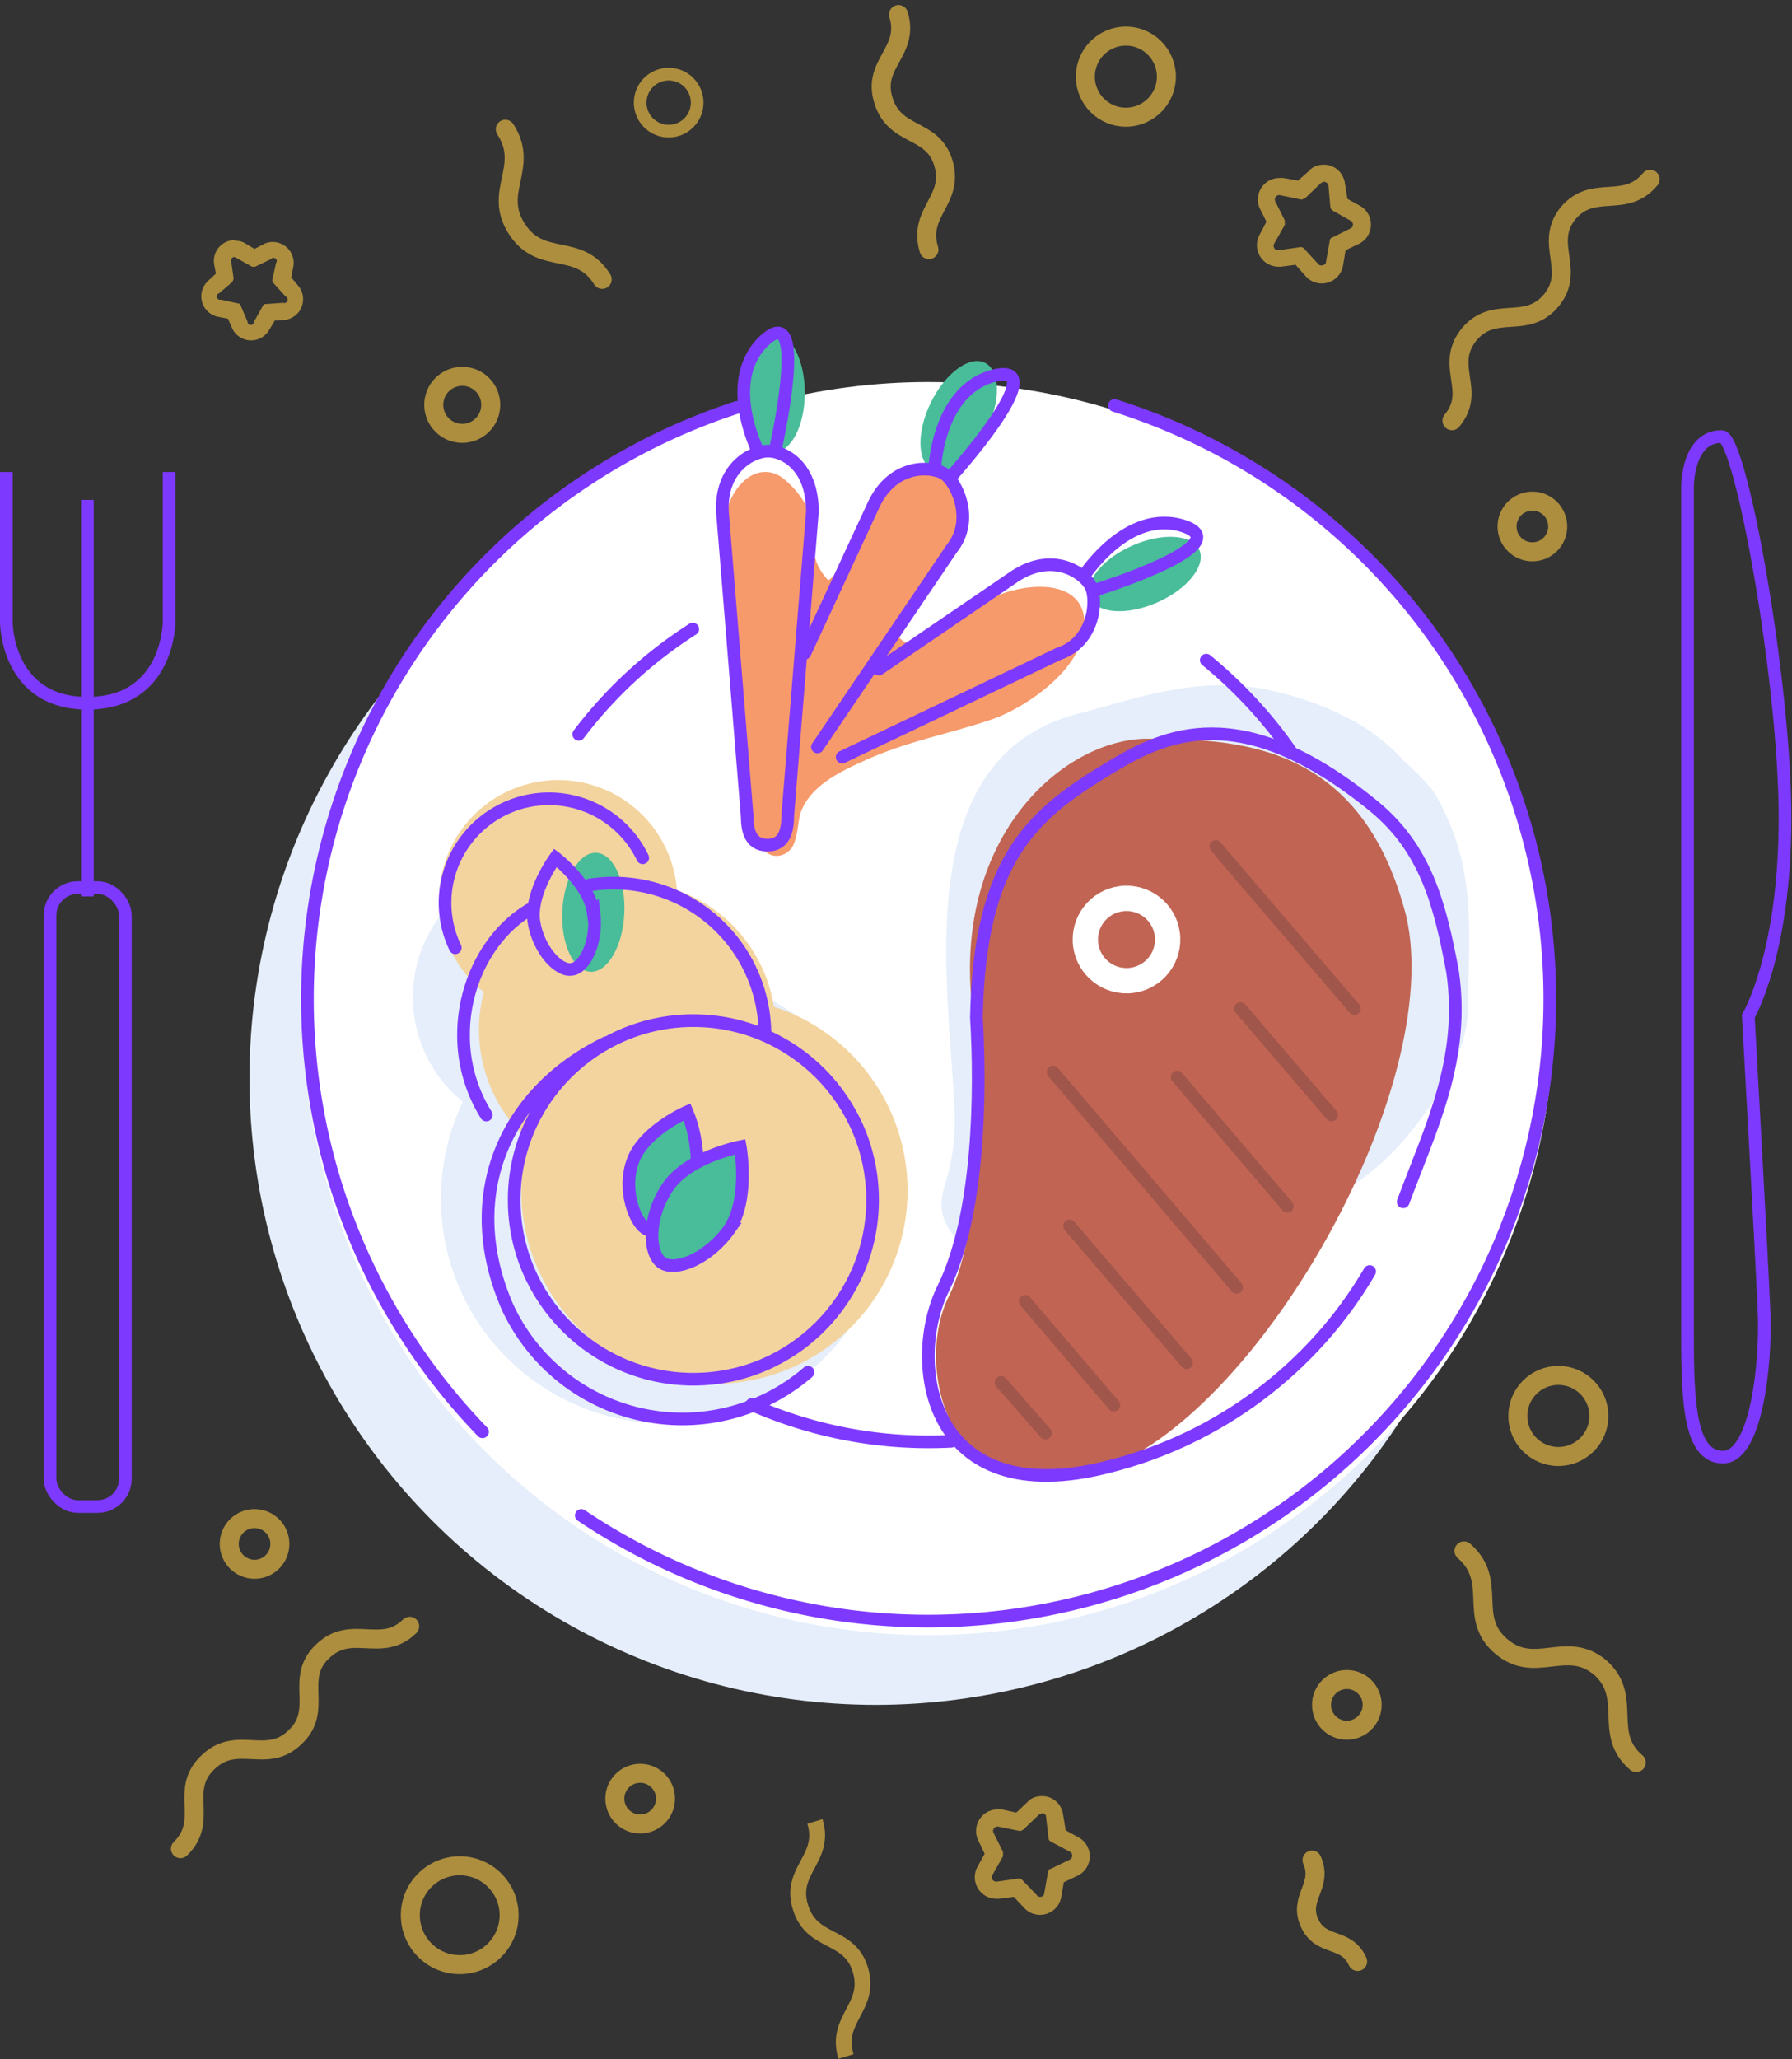 <svg xmlns="http://www.w3.org/2000/svg" width="283" height="325" viewBox="0 0 283 325"><rect x="0" y="0" width="283" height="325" fill="#333333" stroke="none"/><g transform="translate(.4 2)" fill="none" fill-rule="evenodd"><circle fill="#E5EEFA" fill-rule="nonzero" cx="137.9" cy="168.2" r="98.9"></circle><circle fill="#FFF" fill-rule="nonzero" cx="146.2" cy="157.2" r="98.9"></circle><path d="M107.5 151.8h-.6a21.2 21.2 0 1 0-34.2 20.1 35.5 35.5 0 1 0 34.8-20.1z" fill="#E5EEFA" fill-rule="nonzero"></path><path d="M114.1 80.6c-.5 12 .5 24 2.7 35.8.6 3.4.2 16.5 5.4 16.7a3 3 0 0 0 2.8-2c.6-1.5.6-3.2 1-4.7 1.5-4.5 6.7-6.8 10.7-8.6 6.3-2.8 12.9-4 19.4-6.2 5.9-2 15.6-8.8 14.7-16.1-.8-6.7-11-5.5-16-2.3a58.6 58.6 0 0 1-7.5 4.8c-1.7.8-3.9 2.7-5.6.7-1.8-2 .5-4 1.5-5.8 2-3.3 6.8-8.3 7.5-12.3 1-4.7-1.3-8.9-6.7-7.6-3.2.7-7 5.4-8.4 8.5-1.3 3-2.5 6.2-5.2 8.1-3.7-4-1.5-6.8-3.5-11.8-1-1.8-2.3-3.3-3.9-4.5-4.5-2.9-8.8 2.6-8.9 7.3z" fill="#F48046" fill-rule="nonzero" opacity=".8"></path><ellipse fill="#49BC99" fill-rule="nonzero" cx="121.8" cy="60" rx="4.9" ry="9.4"></ellipse><ellipse fill="#49BC99" fill-rule="nonzero" transform="rotate(-63.9 151 63.7)" cx="151" cy="63.7" rx="9.4" ry="4.9"></ellipse><ellipse fill="#49BC99" fill-rule="nonzero" transform="rotate(-23.8 180.4 88.6)" cx="180.4" cy="88.6" rx="9.4" ry="4.9"></ellipse><path d="M121.8 156.8a23.4 23.4 0 0 0-15.3-18.3A18.8 18.8 0 1 0 76 154.6c-2.2 8.5.5 17.5 7 23.3a30.5 30.5 0 1 0 38.8-21z" fill="#F3D49E" fill-rule="nonzero"></path><ellipse fill="#49BC99" fill-rule="nonzero" transform="rotate(-87.1 93.3 142)" cx="93.3" cy="142" rx="9.4" ry="4.9"></ellipse><path d="M219.7 179.7C206 194 180.5 196.5 162 196.5a22 22 0 0 1-8.3-1.1 8.3 8.3 0 0 1-5.3-6c-.5-2.6.8-5.1 1.3-7.7.6-3 .8-6.1.6-9.2-.9-19.7-7.1-54.8 19.4-61.8 10.2-2.7 18.5-5.8 29.2-4 4.5.9 9 2.3 13.1 4.4 3.5 1.7 6.7 4.1 9.3 7 1.7 1.5 3.2 3 4.6 4.7 1.1 1.8 2 3.6 2.8 5.6 3.9 9.4 2.8 19 2.7 28.9 0 7.7-6.6 17-11.7 22.4z" fill="#E5EEFA" fill-rule="nonzero"></path><path d="M75.8 224A98.2 98.2 0 0 1 116 62.3M175.6 62a98.2 98.2 0 1 1-84.2 175.2M203.3 116.4c-3.7-5.3-8.2-10.1-13.2-14.2M118.3 219.7a69.3 69.3 0 0 0 31.5 5.8M109 97.3c-6.9 4.4-13 10-18 16.6" stroke="rgb(126, 57, 255)" stroke-width="2" stroke-linecap="round"></path><path d="M221.7 142.7c-7.1-27.9-27.1-28-41.3-28.1-13.5.4-30.5 16.1-27.2 43 .7 11.8 2 33.5-3.8 45.1-5.8 11.7.7 36.4 25.3 26.9 24.5-9.6 53-60.3 47-86.9z" fill="#C16453" fill-rule="nonzero"></path><path d="M215.9 198.7c-9 15.4-24 26.5-41.2 30.8-28.6 7.4-31.9-16.6-26.1-28.2 5.7-11.7 5.9-30.9 5.2-42.7.5-25.4 9.1-32.2 21.2-39.5 8.3-5 20.4-11.1 41.5 6.1 8.2 6.7 10.5 15.4 12.5 26.2 2 13.8-3.4 24.5-7.8 36.3" stroke="rgb(126, 57, 255)" stroke-width="2" stroke-linecap="round"></path><path stroke="#714140" stroke-width="2" opacity=".4" stroke-linecap="round" d="M191.6 131.6l3.9 4.6 18 21M195.5 157.2l14.4 16.8M185.5 168l17.4 20.4M165.9 167.2l29 34M168.5 191.5l18.5 21.6M161.5 203.4l14 16.4M157.7 216.2l7 8"></path><circle stroke="#FFF" stroke-width="4" stroke-linecap="round" transform="rotate(-1.9 177.5 146.3)" cx="177.5" cy="146.3" r="6.5"></circle><path d="M120.8 131.4c-2.5 0-3.2-2-3.2-4.5l-3.9-48c-.4-7.1 4.7-9.7 7.2-9.7 2.4 0 7 2.2 7 9.6l-3.9 48c0 2.6-.7 4.6-3.2 4.6z" stroke="rgb(126, 57, 255)" stroke-width="2" stroke-linecap="round"></path><path d="M119.4 69.4s-6-11.6 1.2-17.9c6.7-5.8 1.5 17.2 1.5 17.2M126.7 101.1l10.9-23.5c3-6.3 8.8-6.1 11-4.9 2 1.2 5 7.3 1.3 11.9l-21.2 31.3" stroke="rgb(126, 57, 255)" stroke-width="2" stroke-linecap="round"></path><path d="M147.2 72.2s.4-13 9.8-15c8.7-1.7-7 15.8-7 15.8M138.4 103.6L159.8 89c5.9-3.9 10.7-.8 12 1.4 1.2 2.1.7 8.9-5 10.8l-34.2 16.3" stroke="rgb(126, 57, 255)" stroke-width="2" stroke-linecap="round"></path><path d="M170.7 89s7-11 16-7.9c8.5 3-14 10-14 10" stroke="rgb(126, 57, 255)" stroke-width="2" stroke-linecap="round"></path><circle stroke="rgb(126, 57, 255)" stroke-width="2" stroke-linecap="round" cx="109.1" cy="187.4" r="28.3"></circle><path d="M127.2 214.6a30.4 30.4 0 0 1-47.5-10.4c-7.8-18 .2-34.2 15.6-41.6M92.7 137.7a23.9 23.9 0 0 1 27.7 23.6M76.4 174a23.7 23.7 0 0 1-3.6-12.7c0-7.9 3.9-15.8 10.4-19.7M71.5 147.6a16.4 16.4 0 0 1 29.6-14.2" stroke="rgb(126, 57, 255)" stroke-width="2" stroke-linecap="round"></path><path d="M101.9 192.1c-2-.8-4.1-6.4-2.3-11 1.8-4.7 8.5-7.6 8.5-7.6 1 2.4 1.5 5 1.6 7.6" stroke="rgb(126, 57, 255)" stroke-width="2" fill="#49BC99" fill-rule="nonzero" stroke-linecap="round"></path><path d="M114.8 192c-3.3 4.7-8.6 6.8-10.7 5.3-2.1-1.5-2.3-7.2 1-12 3.2-4.7 11.4-6.3 11.4-6.3s1.5 8.2-1.7 13z" stroke="rgb(126, 57, 255)" stroke-width="2" fill="#49BC99" fill-rule="nonzero" stroke-linecap="round"></path><path d="M93.4 142c.6 4.7-1.5 8.8-3.5 9-2 .4-5.3-3-6-7.6-.6-4.6 3.4-10 3.4-10s5.4 4.1 6 8.7z" stroke="rgb(126, 57, 255)" stroke-width="2" stroke-linecap="round"></path><path d="M.6 72.5v23.7S.6 109 13.4 109c12.9 0 12.9-12.8 12.9-12.8V72.5M13.4 76.9v62.6" stroke="rgb(126, 57, 255)" stroke-width="2"></path><rect stroke="rgb(126, 57, 255)" stroke-width="2" x="7.5" y="138.1" width="11.9" height="97.7" rx="4.4"></rect><path d="M266.1 75v134c0 10.5.4 19 5.6 19 5.3 0 6.8-14.9 6.5-22.6-.3-7.8-2.5-47-2.5-47s5.8-9.7 5.8-31.3-7-60.2-10-60.2c-5.5 0-5.4 8-5.4 8z" stroke="rgb(126, 57, 255)" stroke-width="2"></path><path d="M260.2 26.3c-4 4.8-9 .6-13 5.4-3.8 4.8 1.3 8.9-2.6 13.7-4 4.8-9 .6-13 5.4-4 5 1.3 8.8-2.7 13.6M258 276.2c-5.4-4.6-.4-10.3-5.7-15-5.4-4.5-10.3 1.3-15.7-3.4-5.3-4.6-.3-10.2-5.8-15M64.3 254.7c-4.5 4.4-9.2-.5-13.8 4-4.5 4.3.3 9.2-4.3 13.5-4.5 4.4-9.2-.5-13.8 4-4.6 4.4.3 9.1-4.3 13.6M146.3 37.4c-1.8-6 4-7.7 2.3-13.6-1.7-5.8-7.7-4-9.5-10-1.8-5.8 4.2-7.6 2.4-13.5M79.4 18.4c3.9 6-2 9.8 1.8 15.7 3.8 6 9.8 2 13.5 8M206.8 291.6c1.8 4.1-2.2 5.9-.4 9.9 1.8 4 5.8 2.1 7.6 6.1" stroke="#FFCB47" stroke-width="3" opacity=".6" stroke-linecap="round" stroke-linejoin="round"></path><path d="M208.7 26.7c.3 0 .6.2.7.6l.3 3.4c0 .2.2.4.3.5l3 1.7a.7.7 0 0 1 0 1.1l-3 1.5c-.2 0-.4.3-.4.5l-.6 3.4c0 .3-.4.5-.7.5-.2 0-.3 0-.5-.2l-2.3-2.5a.7.7 0 0 0-.5-.2l-3.5.5a.7.7 0 0 1-.7-1l1.7-3v-.7l-1.5-3a.7.7 0 0 1 .6-1h.1l3.4.7h.1l.5-.2 2.5-2.4.4-.2zm0-2.7c-1 0-1.8.3-2.4 1l-1.7 1.5-2.3-.4h-.7a3.4 3.4 0 0 0-3 4.9l1 2-1.1 2.1a3.4 3.4 0 0 0 3 5h.4l2.3-.3 1.6 1.8a3.4 3.4 0 0 0 5.9-1.7l.4-2.4 2.1-1a3.4 3.4 0 0 0 .2-6l-2-1.1-.4-2.4c-.2-1.7-1.6-3-3.3-3zM164.2 284.2c.3 0 .6.2.6.6l.4 3.4c0 .2.2.4.4.5l3 1.6a.7.7 0 0 1 0 1.2l-3.1 1.5c-.2 0-.3.2-.4.5l-.6 3.4c0 .3-.3.5-.6.5-.2 0-.4 0-.5-.2l-2.4-2.5a.7.7 0 0 0-.5-.2l-3.5.5a.7.7 0 0 1-.7-1l1.7-3v-.7l-1.5-3a.7.7 0 0 1 .6-1h.1l3.4.7h.2l.4-.2 2.5-2.4.5-.2zm0-2.7c-1 0-1.8.3-2.4 1l-1.7 1.6-2.3-.5h-.7a3.4 3.4 0 0 0-3 4.9l1 2.1-1.1 2a3.4 3.4 0 0 0 3 5.1h.4l2.3-.3 1.6 1.7a3.4 3.4 0 0 0 5.9-1.7l.4-2.3 2.1-1a3.4 3.4 0 0 0 .2-6.1l-2-1.1-.4-2.4c-.2-1.7-1.6-3-3.3-3z" fill="#FFCB47" fill-rule="nonzero" opacity=".6"></path><circle stroke="#FFCB47" stroke-width="3" opacity=".6" stroke-linecap="round" stroke-linejoin="round" cx="212.3" cy="267.1" r="4"></circle><circle stroke="#FFCB47" stroke-width="3" opacity=".6" stroke-linecap="round" stroke-linejoin="round" cx="39.8" cy="241.7" r="4"></circle><circle stroke="#FFCB47" stroke-width="3" opacity=".6" stroke-linecap="round" stroke-linejoin="round" cx="241.6" cy="81.1" r="4"></circle><circle stroke="#FFCB47" stroke-width="3" opacity=".6" stroke-linecap="round" stroke-linejoin="round" cx="100.7" cy="281.9" r="4"></circle><circle stroke="#FFCB47" stroke-width="3" opacity=".6" stroke-linecap="round" stroke-linejoin="round" cx="72.2" cy="300.3" r="7.8"></circle><circle stroke="#FFCB47" stroke-width="3" opacity=".6" stroke-linecap="round" stroke-linejoin="round" cx="177.4" cy="10.1" r="6.4"></circle><circle stroke="#FFCB47" stroke-width="3" opacity=".6" stroke-linecap="round" stroke-linejoin="round" cx="245.7" cy="221.5" r="6.4"></circle><circle stroke="#FFCB47" stroke-width="2" opacity=".6" stroke-linecap="round" stroke-linejoin="round" cx="105.2" cy="14.2" r="4.5"></circle><circle stroke="#FFCB47" stroke-width="3" opacity=".6" stroke-linecap="round" stroke-linejoin="round" cx="72.6" cy="61.9" r="4.5"></circle><path d="M36.7 38.6l.2.1 2.5 1.4h.5l2.5-1.2a.5.5 0 0 1 .8.6l-.6 2.7c0 .2 0 .3.2.5l1.9 2.1a.5.5 0 0 1-.4 1l-2.8.2c-.2 0-.3.1-.4.3l-1.4 2.5a.5.5 0 0 1-1 0l-1.1-2.6c-.1-.2-.2-.3-.4-.3l-2.7-.6a.5.5 0 0 1-.3-1l2.1-1.8.2-.5-.4-2.8a.5.5 0 0 1 .6-.6zm0-2.7a3.3 3.3 0 0 0-3.3 3.7l.3 1.6-1.3 1.2A3.3 3.3 0 0 0 34 48l1.6.3.7 1.6a3.3 3.3 0 0 0 5.8.2l.9-1.5 1.6-.1a3.3 3.3 0 0 0 2-5.5l-1-1.2.3-1.6a3.3 3.3 0 0 0-4.6-3.7l-1.5.8-1.5-.9c-.5-.3-1-.4-1.6-.4v-.1z" fill="#FFCB47" fill-rule="nonzero" opacity=".6"></path><path d="M133.2 322.6c-1.8-6 4-7.7 2.3-13.6-1.7-5.9-7.7-4-9.5-10-1.8-5.8 4.1-7.6 2.3-13.5" stroke="#FFCB46" stroke-width="2.5" opacity=".6"></path></g></svg>